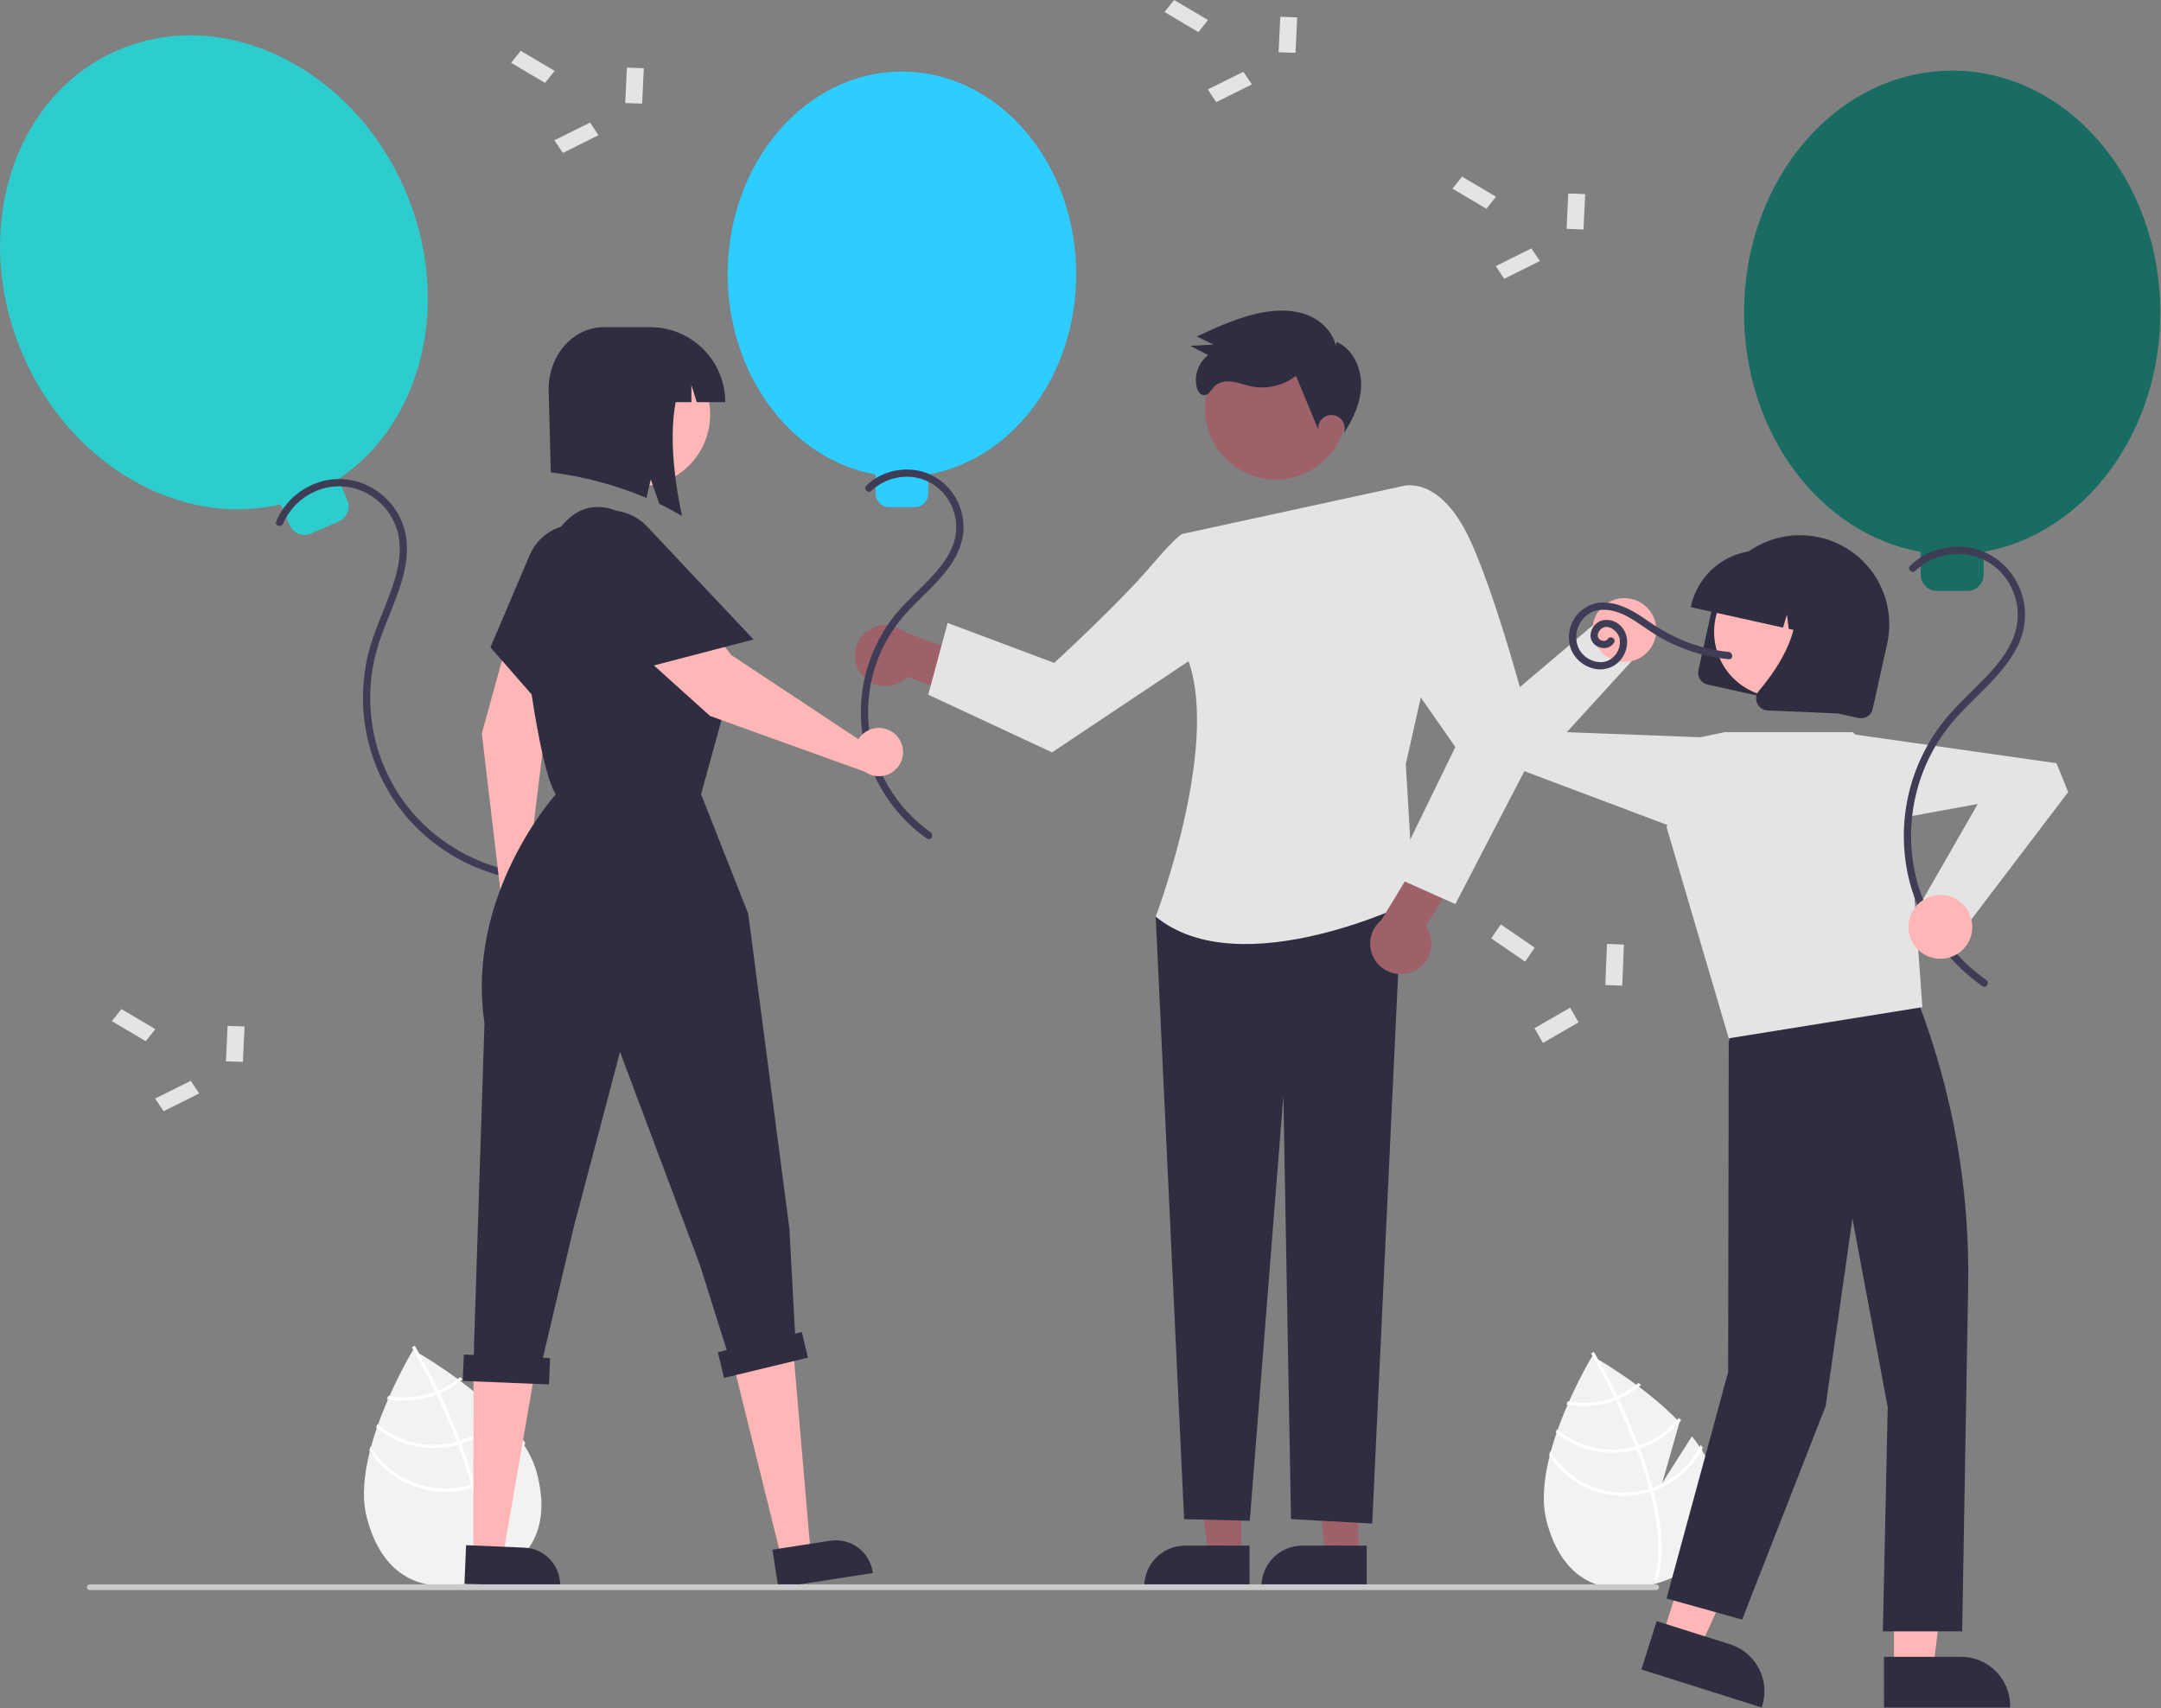 <svg width="893" height="706" viewBox="0 0 893 706" fill="none" xmlns="http://www.w3.org/2000/svg">
<rect x="0" y="0" width="893" height="706" fill="#808080" stroke="none"/>
<g clip-path="url(#clip0_151:113)">
<path d="M561.335 643.116L547.84 643.115L541.42 591.063L561.338 591.064L561.335 643.116Z" fill="#9E616A"/>
<path d="M564.777 656.197L521.264 656.195V655.645C521.264 651.153 523.048 646.845 526.225 643.669C529.401 640.493 533.708 638.709 538.2 638.708H538.201L564.778 638.71L564.777 656.197Z" fill="#2F2E41"/>
<path d="M512.903 643.116L499.408 643.115L492.988 591.063L512.905 591.064L512.903 643.116Z" fill="#9E616A"/>
<path d="M516.344 656.197L472.831 656.195V655.645C472.831 651.153 474.616 646.845 477.792 643.669C480.968 640.493 485.276 638.709 489.767 638.708H489.769L516.345 638.71L516.344 656.197Z" fill="#2F2E41"/>
<path d="M355.732 278.378C356.811 279.861 358.201 281.09 359.806 281.977C361.411 282.865 363.191 283.39 365.02 283.515C366.85 283.641 368.685 283.363 370.396 282.703C372.107 282.042 373.652 281.015 374.923 279.693L401.625 290.12L411.92 275.439L374.004 261.243C371.641 259.255 368.631 258.203 365.545 258.287C362.458 258.37 359.509 259.582 357.257 261.695C355.005 263.807 353.606 266.672 353.325 269.746C353.044 272.821 353.9 275.892 355.732 278.378V278.378Z" fill="#9E616A"/>
<path d="M512.732 367.331L477.575 378.799L489.319 627.783L516.453 628.454L530.339 452.867L533.492 627.761L567.042 629.61L579.41 367.331H512.732Z" fill="#2F2E41"/>
<path d="M489.011 220.559L579.244 200.953L589.278 278.649L580.923 315.773L584.269 372.19C584.269 372.19 512.921 407.702 477.575 378.799C477.575 378.799 505.984 304.18 489.517 269.249L489.011 220.559Z" fill="#E4E4E4"/>
<path d="M504.638 231.548L489.011 220.558C489.011 220.558 488.087 219.28 475.065 234.504C462.042 249.728 435.624 273.944 435.624 273.944L391.595 257.433L383.573 287.071L434.745 310.917L507.191 262.534L504.638 231.548Z" fill="#E4E4E4"/>
<path d="M584.286 401.314C585.944 400.531 587.41 399.394 588.581 397.982C589.752 396.571 590.6 394.92 591.064 393.146C591.528 391.372 591.597 389.517 591.267 387.713C590.937 385.909 590.215 384.2 589.153 382.705L604.372 358.413L591.866 345.563L570.855 380.171C568.462 382.122 566.867 384.883 566.374 387.931C565.881 390.979 566.523 394.102 568.179 396.708C569.834 399.314 572.388 401.223 575.357 402.072C578.326 402.921 581.502 402.651 584.286 401.314V401.314Z" fill="#9E616A"/>
<path d="M565.17 216.259L579.244 200.953C579.244 200.953 594.925 195.492 607.737 223.711C620.549 251.93 634.859 309.168 634.859 309.168L601.402 373.614L575.419 362.004L601.402 308.713L573.906 269.249L565.17 216.259Z" fill="#E4E4E4"/>
<path d="M541.305 194.58C555.499 186.821 560.716 169.024 552.956 154.83C545.197 140.636 527.401 135.42 513.207 143.179C499.013 150.938 493.796 168.735 501.555 182.929C509.314 197.123 527.111 202.339 541.305 194.58Z" fill="#9E616A"/>
<path d="M551.955 142.688C550.569 136.872 545.72 132.281 540.142 130.129C534.564 127.976 528.353 127.997 522.458 128.998C512.674 130.661 503.538 134.88 494.535 139.057L501.474 142.377L491.899 142.926L499.298 146.752C497.322 148.256 495.819 150.295 494.967 152.627C494.115 154.959 493.95 157.487 494.491 159.91C494.872 161.496 495.89 163.244 497.52 163.298C499.49 163.364 500.519 161.068 501.898 159.66C503.733 157.786 506.631 157.37 509.23 157.723C511.829 158.076 514.294 159.076 516.858 159.629C520.099 160.304 523.449 160.267 526.675 159.52C529.901 158.772 532.926 157.332 535.541 155.3L544.767 177.517C544.68 176.68 544.788 175.833 545.082 175.044C545.377 174.254 545.849 173.544 546.464 172.967C547.078 172.391 547.817 171.964 548.624 171.721C549.43 171.477 550.282 171.423 551.113 171.563C551.943 171.703 552.73 172.034 553.412 172.528C554.094 173.023 554.653 173.668 555.044 174.414C555.435 175.16 555.649 175.986 555.668 176.828C555.687 177.671 555.511 178.506 555.154 179.269C559.149 173.244 562.362 166.4 562.472 159.172C562.582 151.945 558.997 144.331 552.436 141.299" fill="#2F2E41"/>
<path d="M212.51 591.493L200.034 611.108L207.301 585.573C191.957 569.562 170.715 557.85 170.715 557.85C170.715 557.85 144.559 600.837 151.599 627.28C158.639 653.723 176.817 658.771 196.209 653.608C215.6 648.446 228.862 635.028 221.822 608.585C220.255 602.699 216.851 596.921 212.51 591.493Z" fill="#F2F2F2"/>
<path d="M196.003 613.063L196.35 614.366C200.306 629.538 200.898 642.039 198.1 651.698C198.062 651.839 198.015 651.976 197.977 652.117L197.324 651.925L196.699 651.732C199.869 641.263 198.454 628.034 195.007 614.8C194.9 614.372 194.791 613.938 194.67 613.508C193.161 607.918 191.313 602.351 189.301 596.999C189.148 596.583 188.988 596.163 188.828 595.743C186.136 588.693 183.194 582.055 180.468 576.333C180.278 575.928 180.08 575.525 179.885 575.128C175.232 565.463 171.287 558.615 170.401 557.102C170.296 556.916 170.235 556.815 170.221 556.791L170.788 556.454L170.793 556.445L171.366 556.106C171.379 556.13 171.587 556.469 171.949 557.105C173.32 559.476 176.961 565.935 181.158 574.616C181.345 575.008 181.543 575.412 181.734 575.817C183.95 580.458 186.3 585.678 188.536 591.219C189.099 592.609 189.639 593.986 190.153 595.349C190.32 595.767 190.48 596.187 190.632 596.603C192.808 602.388 194.598 607.874 196.003 613.063Z" fill="white"/>
<path d="M181.158 574.616C180.741 574.789 180.318 574.964 179.885 575.128C178.709 575.574 177.511 575.96 176.295 576.284C171.117 577.67 165.694 577.876 160.425 576.888C160.245 577.302 160.065 577.716 159.881 578.139C165.437 579.23 171.169 579.037 176.639 577.574C177.936 577.229 179.215 576.814 180.468 576.334C180.895 576.172 181.318 575.997 181.734 575.817C185.166 574.355 188.356 572.381 191.196 569.961C190.824 569.68 190.46 569.403 190.104 569.132C187.409 571.39 184.394 573.239 181.158 574.616V574.616Z" fill="white"/>
<path d="M190.153 595.349C189.715 595.493 189.273 595.624 188.828 595.743C188.694 595.785 188.552 595.823 188.417 595.859C182.804 597.354 176.913 597.469 171.246 596.194C165.579 594.92 160.304 592.294 155.871 588.541C155.715 588.99 155.558 589.44 155.409 589.894C159.992 593.666 165.408 596.291 171.208 597.553C177.008 598.815 183.025 598.677 188.76 597.15C188.941 597.102 189.122 597.054 189.301 596.999C189.751 596.872 190.192 596.741 190.632 596.603C197.428 594.416 203.45 590.318 207.978 584.799C207.67 584.473 207.362 584.147 207.048 583.823C202.658 589.227 196.786 593.233 190.153 595.349V595.349Z" fill="white"/>
<path d="M196.003 613.063C195.561 613.222 195.116 613.368 194.67 613.508C194.191 613.656 193.711 613.798 193.227 613.926C185.682 615.926 177.693 615.427 170.455 612.506C163.218 609.585 157.121 604.398 153.078 597.722C152.927 598.322 152.774 598.915 152.635 599.512C156.942 606.1 163.215 611.163 170.564 613.982C177.912 616.802 185.962 617.234 193.57 615.217C194.054 615.088 194.536 614.953 195.007 614.8C195.462 614.665 195.907 614.519 196.35 614.366C205.283 611.224 212.688 604.804 217.066 596.407C216.803 595.965 216.523 595.535 216.241 595.099C212.087 603.491 204.828 609.935 196.003 613.063Z" fill="white"/>
<path d="M699.174 593.538L686.879 612.868L694.041 587.704C678.92 571.926 657.987 560.384 657.987 560.384C657.987 560.384 632.211 602.747 639.148 628.805C646.086 654.864 664 659.839 683.11 654.751C702.219 649.664 715.288 636.441 708.351 610.382C706.807 604.582 703.452 598.888 699.174 593.538Z" fill="#F2F2F2"/>
<path d="M682.906 614.795L683.248 616.08C687.147 631.03 687.73 643.35 684.973 652.868C684.936 653.008 684.89 653.142 684.852 653.282L684.209 653.092L683.593 652.902C686.716 642.585 685.322 629.548 681.925 616.507C681.82 616.085 681.713 615.658 681.593 615.233C680.106 609.725 678.285 604.238 676.302 598.964C676.152 598.555 675.994 598.141 675.836 597.727C673.183 590.779 670.284 584.237 667.598 578.599C667.41 578.2 667.215 577.802 667.023 577.411C662.437 567.886 658.55 561.138 657.677 559.648C657.574 559.464 657.513 559.364 657.5 559.341L658.058 559.008L658.063 559L658.628 558.666C658.641 558.69 658.845 559.023 659.203 559.65C660.554 561.987 664.141 568.352 668.278 576.906C668.462 577.293 668.657 577.691 668.845 578.09C671.029 582.663 673.345 587.808 675.548 593.268C676.104 594.639 676.635 595.995 677.142 597.338C677.306 597.75 677.464 598.165 677.614 598.574C679.758 604.275 681.523 609.682 682.906 614.795Z" fill="white"/>
<path d="M668.278 576.906C667.867 577.077 667.45 577.25 667.023 577.411C665.864 577.851 664.683 578.231 663.485 578.55C658.382 579.916 653.038 580.119 647.846 579.146C647.669 579.554 647.491 579.962 647.309 580.378C652.785 581.453 658.433 581.263 663.824 579.822C665.103 579.481 666.362 579.073 667.598 578.599C668.019 578.44 668.436 578.267 668.845 578.09C672.227 576.65 675.371 574.704 678.169 572.319C677.803 572.042 677.444 571.77 677.094 571.502C674.437 573.728 671.467 575.549 668.278 576.906Z" fill="white"/>
<path d="M677.142 597.338C676.71 597.48 676.275 597.61 675.836 597.727C675.704 597.769 675.564 597.806 675.431 597.841C669.899 599.314 664.094 599.427 658.51 598.172C652.925 596.916 647.727 594.328 643.358 590.63C643.204 591.072 643.049 591.515 642.903 591.963C647.419 595.68 652.756 598.267 658.472 599.51C664.187 600.754 670.117 600.618 675.769 599.113C675.947 599.066 676.126 599.018 676.302 598.965C676.745 598.84 677.181 598.71 677.614 598.574C684.311 596.419 690.245 592.381 694.708 586.942C694.404 586.621 694.101 586.3 693.791 585.98C689.465 591.306 683.679 595.253 677.142 597.338V597.338Z" fill="white"/>
<path d="M682.906 614.795C682.472 614.952 682.033 615.096 681.593 615.233C681.121 615.379 680.648 615.519 680.171 615.646C672.736 617.616 664.863 617.125 657.73 614.246C650.598 611.367 644.59 606.256 640.605 599.677C640.456 600.268 640.306 600.853 640.169 601.441C644.413 607.933 650.596 612.923 657.837 615.701C665.079 618.479 673.012 618.905 680.509 616.918C680.986 616.791 681.462 616.657 681.925 616.507C682.373 616.374 682.812 616.23 683.248 616.079C692.052 612.983 699.35 606.656 703.664 598.38C703.405 597.945 703.129 597.522 702.851 597.092C698.758 605.362 691.604 611.712 682.906 614.795Z" fill="white"/>
<path d="M444.708 113.298C444.708 67.061 412.472 29.577 372.708 29.577C332.943 29.577 300.708 67.061 300.708 113.298C300.708 155.234 327.224 189.967 361.824 196.068V203.958C361.824 205.448 362.416 206.877 363.47 207.931C364.524 208.985 365.953 209.577 367.444 209.577H377.972C379.462 209.577 380.892 208.985 381.946 207.931C383 206.877 383.592 205.448 383.592 203.958V196.068C418.191 189.967 444.708 155.234 444.708 113.298Z" fill="#2DCDFF"/>
<path d="M360.093 202.817C362.346 200.702 365.03 199.098 367.961 198.118C370.892 197.138 374 196.803 377.072 197.138C380.169 197.496 383.139 198.569 385.75 200.272C388.361 201.975 390.541 204.261 392.118 206.949C393.695 209.558 394.686 212.479 395.022 215.509C395.358 218.539 395.03 221.606 394.062 224.497C392.169 230.262 388.147 235.06 384.022 239.384C379.696 243.921 374.99 248.105 370.923 252.886C364.215 260.817 359.531 270.256 357.273 280.395C355.015 290.534 355.25 301.069 357.957 311.096C361.526 323.807 368.895 335.122 379.077 343.526C380.369 344.582 381.7 345.589 383.071 346.545C384.656 347.654 386.157 345.055 384.585 343.954C373.531 336.135 365.362 324.89 361.341 311.961C358.292 301.886 357.902 291.193 360.208 280.922C362.515 270.651 367.44 261.152 374.504 253.348C378.795 248.61 383.599 244.37 387.889 239.631C391.998 235.091 395.744 229.969 397.349 223.972C398.161 220.923 398.363 217.743 397.941 214.615C397.52 211.488 396.484 208.475 394.894 205.749C393.311 202.963 391.169 200.533 388.603 198.613C386.037 196.693 383.102 195.324 379.982 194.591C373.706 193.227 367.145 194.363 361.693 197.758C360.357 198.61 359.111 199.594 357.972 200.696C356.579 202.038 358.702 204.157 360.093 202.817V202.817Z" fill="#3F3D56"/>
<path d="M167.257 78.24C145.227 27.596 92.06 1.899 48.506 20.845C4.952 39.791 -12.497 96.205 9.533 146.85C29.514 192.782 75.106 218.191 115.91 208.388L119.669 217.03C120.38 218.662 121.709 219.946 123.366 220.598C125.022 221.25 126.87 221.218 128.502 220.508L140.034 215.491C141.666 214.781 142.95 213.452 143.602 211.795C144.254 210.139 144.221 208.291 143.511 206.658L139.752 198.017C174.743 174.849 187.237 124.172 167.257 78.24Z" fill="#2DCDCD"/>
<path d="M117.01 216.347C118.441 213.05 120.549 210.09 123.198 207.659C125.846 205.228 128.975 203.381 132.383 202.237C135.73 201.11 139.282 200.728 142.792 201.118C146.301 201.508 149.683 202.66 152.7 204.494C155.809 206.335 158.489 208.819 160.563 211.778C162.636 214.737 164.054 218.104 164.724 221.655C166.261 229.883 163.767 238.265 160.932 245.926C157.96 253.957 154.256 261.756 152.19 270.096C149.314 281.817 149.256 294.053 152.02 305.801C154.785 317.549 160.293 328.475 168.093 337.684C177.918 349.069 190.857 357.332 205.318 361.457C207.092 361.957 208.884 362.384 210.691 362.75C212.576 363.131 213.382 360.24 211.488 359.857C196.442 356.76 182.73 349.063 172.249 337.833C161.138 325.82 154.426 310.397 153.208 294.079C152.555 285.812 153.313 277.494 155.449 269.481C157.728 261.025 161.587 253.108 164.496 244.869C167.271 237.007 169.239 228.564 167.495 220.244C165.891 212.919 161.446 206.529 155.135 202.479C152.111 200.485 148.72 199.111 145.16 198.439C141.6 197.766 137.942 197.808 134.399 198.561C127.162 200.201 120.822 204.536 116.668 210.684C115.658 212.217 114.803 213.847 114.117 215.55C113.379 217.332 116.28 218.109 117.01 216.347L117.01 216.347Z" fill="#3F3D56"/>
<path d="M782.652 689.952L798.823 689.951L806.515 627.578L782.649 627.579L782.652 689.952Z" fill="#FFB6B6"/>
<path d="M778.527 684.672L810.373 684.671H810.374C815.757 684.671 820.919 686.809 824.724 690.615C828.53 694.421 830.669 699.583 830.669 704.965V705.625L778.528 705.627L778.527 684.672Z" fill="#2F2E41"/>
<path d="M686.94 676.201L702.358 681.077L728.505 623.93L705.75 616.732L686.94 676.201Z" fill="#FFB6B6"/>
<path d="M684.6 669.923L714.963 679.527L714.964 679.527C720.096 681.151 724.372 684.746 726.853 689.523C729.334 694.3 729.815 699.866 728.192 704.998L727.994 705.626L678.28 689.902L684.6 669.923Z" fill="#2F2E41"/>
<path d="M723.35 405.089L714.377 430.397L714.122 567.029L688.674 660.575L719.913 669.293L754.419 581.087L765.487 503.612L780.072 581.538L778.064 674.158H810.84L813.314 531.429C814.009 491.345 806.995 451.5 792.654 414.062V414.062L723.35 405.089Z" fill="#2F2E41"/>
<path d="M712.663 302.57H765.64L787.776 324.706L794.389 416.206L714.377 429.082L688.674 341.778L702.671 304.674L712.663 302.57Z" fill="#E4E4E4"/>
<path d="M693.611 342.651L612.045 311.962L609.922 299.276L661.362 255.749L678.483 268.591L647.451 302.57L702.671 304.674L693.611 342.651Z" fill="#E4E4E4"/>
<path d="M671.255 273.552C678.54 273.552 684.445 267.647 684.445 260.362C684.445 253.078 678.54 247.172 671.255 247.172C663.97 247.172 658.065 253.078 658.065 260.362C658.065 267.647 663.97 273.552 671.255 273.552Z" fill="#FFB6B6"/>
<path d="M701.845 276.979L707.805 250.103C708.85 245.37 710.818 240.889 713.595 236.916C716.373 232.944 719.906 229.558 723.993 226.951C728.08 224.345 732.641 222.57 737.415 221.728C742.188 220.885 747.081 220.991 751.813 222.041C756.546 223.09 761.025 225.062 764.994 227.844C768.964 230.625 772.347 234.162 774.949 238.252C777.551 242.341 779.322 246.904 780.16 251.678C780.998 256.452 780.887 261.345 779.833 266.076L773.872 292.952C773.587 294.235 772.804 295.351 771.696 296.057C770.588 296.763 769.245 297 767.962 296.717L705.61 282.889C704.327 282.604 703.211 281.821 702.505 280.713C701.799 279.605 701.562 278.262 701.845 276.979Z" fill="#2F2E41"/>
<path d="M742.907 287.11C757.253 282.952 765.514 267.952 761.357 253.606C757.2 239.259 742.199 230.999 727.853 235.156C713.506 239.313 705.246 254.313 709.403 268.66C713.56 283.006 728.56 291.267 742.907 287.11Z" fill="#FFB6B6"/>
<path d="M698.808 250.364C700.492 242.813 705.102 236.238 711.627 232.081C718.152 227.925 726.06 226.526 733.615 228.193L738.99 229.385C746.541 231.069 753.116 235.679 757.272 242.204C761.429 248.729 762.827 256.636 761.16 264.191L761.041 264.729L749.682 262.21L748.213 250.501L745.032 261.179L739.162 259.877L738.421 253.969L736.816 259.356L698.689 250.901L698.808 250.364Z" fill="#2F2E41"/>
<path d="M726.117 290.608C725.744 289.768 725.615 288.839 725.747 287.929C725.878 287.019 726.264 286.164 726.86 285.464C734.959 275.893 747.374 257.642 739.526 242.948L738.962 241.892L769.694 248.708L759.462 294.848L730.451 293.583C730.158 293.57 729.865 293.532 729.578 293.469C728.816 293.3 728.105 292.952 727.503 292.455C726.902 291.958 726.426 291.325 726.117 290.608Z" fill="#2F2E41"/>
<path d="M763.533 303.124L849.813 315.392L854.638 327.316L813.862 380.963L794.363 372.141L817.287 332.24L762.925 342.163L763.533 303.124Z" fill="#E4E4E4"/>
<path d="M892.708 129.197C892.708 73.968 854.204 29.197 806.708 29.197C759.211 29.197 720.708 73.968 720.708 129.197C720.708 179.287 752.38 220.774 793.708 228.06V237.484C793.708 239.264 794.415 240.972 795.674 242.231C796.933 243.489 798.64 244.197 800.42 244.197H812.995C814.776 244.197 816.483 243.489 817.742 242.231C819.001 240.972 819.708 239.264 819.708 237.484V228.06C861.036 220.774 892.708 179.287 892.708 129.197Z" fill="#196C62"/>
<path d="M791.434 235.916C794.164 233.349 797.42 231.407 800.975 230.223C804.53 229.039 808.3 228.641 812.024 229.058C815.683 229.489 819.195 230.747 822.295 232.736C825.396 234.726 828.002 237.395 829.918 240.541C831.869 243.646 833.123 247.137 833.595 250.773C834.067 254.409 833.745 258.104 832.653 261.604C830.531 268.474 825.874 274.227 821.019 279.383C815.841 284.883 810.167 289.913 805.216 295.628C797.144 305.009 791.472 316.209 788.687 328.266C785.901 340.323 786.085 352.876 789.224 364.847C793.423 380.232 802.294 393.934 814.614 404.061C816.11 405.279 817.65 406.44 819.233 407.545C820.818 408.654 822.319 406.054 820.747 404.955C807.554 395.629 797.782 382.235 792.93 366.825C789.245 354.797 788.723 342.021 791.414 329.732C794.105 317.443 799.918 306.055 808.292 296.667C813.382 290.985 819.114 285.924 824.262 280.297C829.191 274.909 833.717 268.859 835.742 261.739C836.762 258.143 837.058 254.38 836.614 250.669C836.169 246.958 834.994 243.371 833.154 240.117C831.323 236.789 828.824 233.876 825.813 231.56C822.803 229.243 819.347 227.574 815.661 226.656C808.17 224.934 800.303 226.239 793.77 230.287C792.168 231.3 790.674 232.475 789.313 233.795C787.922 235.138 790.044 237.258 791.434 235.916V235.916Z" fill="#3F3D56"/>
<path d="M801.835 396.219C809.12 396.219 815.025 390.313 815.025 383.029C815.025 375.744 809.12 369.839 801.835 369.839C794.551 369.839 788.646 375.744 788.646 383.029C788.646 390.313 794.551 396.219 801.835 396.219Z" fill="#FFB6B6"/>
<path d="M664.388 264.065C663.696 265.159 662.019 265 661.078 264.316C659.771 263.367 660.194 261.538 661.094 260.458C663.955 257.024 668.686 260.649 669.324 264.06C669.561 265.723 669.305 267.419 668.588 268.937C667.87 270.456 666.722 271.73 665.287 272.603C662.023 274.537 657.784 273.567 654.978 271.252C649.124 266.424 650.718 256.755 657.22 253.262C661.369 251.033 666.615 252.011 670.703 253.879C675.304 255.981 679.261 259.203 683.516 261.889C692.853 267.734 703.414 271.34 714.376 272.427C716.295 272.622 716.281 269.621 714.376 269.427C708.301 268.799 702.338 267.363 696.644 265.157C691.01 262.873 685.662 259.938 680.711 256.412C675.7 252.977 670.466 249.641 664.266 249.074C661.763 248.782 659.228 249.157 656.919 250.162C654.609 251.167 652.606 252.766 651.114 254.796C649.787 256.613 648.899 258.712 648.519 260.929C648.14 263.146 648.278 265.421 648.925 267.576C649.704 269.829 651.066 271.836 652.873 273.391C654.679 274.946 656.866 275.995 659.21 276.431C661.466 276.858 663.799 276.569 665.884 275.606C667.968 274.643 669.7 273.053 670.838 271.059C673.12 267.112 673.046 261.81 669.599 258.537C668.611 257.533 667.374 256.809 666.014 256.439C664.655 256.069 663.222 256.067 661.861 256.433C660.607 256.856 659.504 257.636 658.687 258.676C657.869 259.717 657.373 260.973 657.258 262.291C656.925 267.415 664.198 269.977 666.978 265.579C668.013 263.943 665.418 262.436 664.388 264.065V264.065Z" fill="#3F3D56"/>
<path d="M64.196 425.291L60.234 430.262L46.22 421.972L50.182 417L64.196 425.291Z" fill="#E4E4E4"/>
<path d="M78.819 446.651L82.319 451.874L67.597 459.197L64.097 453.974L78.819 446.651Z" fill="#E4E4E4"/>
<path d="M94.059 423.945L101.053 424.192L100.357 438.826L93.363 438.579L94.059 423.945Z" fill="#E4E4E4"/>
<path d="M229.196 29.291L225.234 34.262L211.22 25.972L215.182 21L229.196 29.291Z" fill="#E4E4E4"/>
<path d="M243.819 50.651L247.319 55.874L232.597 63.197L229.097 57.974L243.819 50.651Z" fill="#E4E4E4"/>
<path d="M259.059 27.945L266.053 28.192L265.357 42.826L258.363 42.579L259.059 27.945Z" fill="#E4E4E4"/>
<path d="M618.196 81.291L614.234 86.262L600.22 77.972L604.182 73L618.196 81.291Z" fill="#E4E4E4"/>
<path d="M632.819 102.651L636.319 107.874L621.597 115.197L618.097 109.974L632.819 102.651Z" fill="#E4E4E4"/>
<path d="M648.059 79.945L655.053 80.192L654.357 94.826L647.363 94.579L648.059 79.945Z" fill="#E4E4E4"/>
<path d="M499.196 8.291L495.234 13.262L481.22 4.972L485.182 0L499.196 8.291Z" fill="#E4E4E4"/>
<path d="M513.819 29.651L517.319 34.874L502.597 42.197L499.097 36.974L513.819 29.651Z" fill="#E4E4E4"/>
<path d="M529.059 6.945L536.053 7.192L535.357 21.826L528.363 21.579L529.059 6.945Z" fill="#E4E4E4"/>
<path d="M620.182 382L616.22 387.771L630.234 397.393L634.196 391.623L620.182 382Z" fill="#E4E4E4"/>
<path d="M634.097 424.916L637.597 430.978L652.319 422.478L648.819 416.416L634.097 424.916Z" fill="#E4E4E4"/>
<path d="M663.363 407.046L670.357 407.333L671.053 390.347L664.059 390.061L663.363 407.046Z" fill="#E4E4E4"/>
<path d="M322.899 643.871L335.014 641.997L326.708 545.197L299.708 550.197L322.899 643.871Z" fill="#FFB6B6"/>
<path d="M319.196 640.393L343.057 636.703L343.058 636.703C347.091 636.08 351.206 637.084 354.498 639.495C357.791 641.905 359.991 645.525 360.614 649.558L360.691 650.052L321.624 656.093L319.196 640.393Z" fill="#2F2E41"/>
<path d="M195.562 642.671L207.81 643.192L222.708 557.196L195.708 557.197L195.562 642.671Z" fill="#FFB6B6"/>
<path d="M192.608 638.539L216.73 639.566H216.731C220.808 639.74 224.649 641.526 227.408 644.532C230.168 647.538 231.621 651.517 231.448 655.594L231.427 656.093L191.932 654.411L192.608 638.539Z" fill="#2F2E41"/>
<path d="M219.677 362.491C219.099 362.328 218.508 362.218 217.91 362.161L225.546 299.661L251.455 244.793C253.085 241.341 253.345 237.4 252.184 233.764C251.022 230.128 248.525 227.068 245.196 225.2C241.866 223.333 237.953 222.798 234.245 223.703C230.536 224.607 227.309 226.885 225.214 230.075V230.075C218.423 240.414 213.287 251.749 209.989 263.671L199.104 303.028L207.064 370.52C206.758 372.423 207.009 374.373 207.786 376.136C208.563 377.899 209.833 379.4 211.443 380.458C213.053 381.516 214.935 382.087 216.861 382.101C218.788 382.115 220.678 381.572 222.303 380.538C223.928 379.503 225.22 378.021 226.023 376.269C226.825 374.518 227.105 372.572 226.827 370.665C226.55 368.758 225.728 366.973 224.459 365.522C223.191 364.072 221.53 363.019 219.677 362.491H219.677Z" fill="#FFB6B6"/>
<path d="M235.408 304.951L202.675 267.504L218.891 229.363C221.014 224.368 225.005 220.401 230.013 218.308C235.021 216.215 240.648 216.163 245.694 218.161C250.74 220.159 254.805 224.051 257.022 229.005C259.238 233.959 259.431 239.583 257.559 244.677L235.408 304.951Z" fill="#2F2E41"/>
<path d="M289.822 185.574C297.698 171.167 292.403 153.104 277.996 145.229C263.59 137.353 245.527 142.648 237.651 157.055C229.776 171.461 235.07 189.524 249.477 197.4C263.884 205.275 281.947 199.981 289.822 185.574Z" fill="#FFB6B6"/>
<path d="M268.708 135.197H249.504C236.914 135.197 226.708 146.679 226.708 160.842L227.596 195.197C241.2 196.889 254.506 200.448 267.138 205.773L268.93 198.118L272.466 208.199C275.61 209.722 278.728 211.388 281.819 213.197C278.211 196.246 276.726 179.334 279.203 166.197H285.708V159.079L287.916 166.197H299.708V166.197C299.708 162.126 298.906 158.095 297.348 154.334C295.79 150.572 293.507 147.155 290.628 144.276C287.75 141.398 284.332 139.114 280.571 137.556C276.81 135.999 272.779 135.197 268.708 135.197V135.197Z" fill="#2F2E41"/>
<path d="M331.325 550.456L328.543 551.126L326.208 507.697L309.208 377.697L289.708 328.197L299.208 293.697C299.208 293.697 310.208 269.697 282.708 251.197L260.708 214.197C245.511 204.26 233.008 210.757 226.343 227.647C220.535 242.363 216.027 260.98 218.708 280.197C224.714 323.242 229.708 328.197 229.708 328.197C229.708 328.197 192.208 369.697 200.208 422.697L195.749 559.921L191.67 559.754L191.223 570.653L226.86 572.114L227.306 561.215L224.35 561.093L237.208 506.697L256.208 434.697L289.208 522.697L300.307 557.926L296.651 558.807L299.205 569.412L333.879 561.061L331.325 550.456Z" fill="#2F2E41"/>
<path d="M355.814 304.041C355.411 304.485 355.048 304.965 354.73 305.475L302.227 270.718L264.716 223.023C262.357 220.023 258.947 218.029 255.175 217.444C251.404 216.858 247.55 217.725 244.392 219.869C241.234 222.013 239.007 225.275 238.159 228.997C237.312 232.719 237.907 236.623 239.825 239.923V239.923C246.041 250.618 253.886 260.278 263.078 268.555L293.425 295.878L357.362 318.913C358.927 320.036 360.784 320.683 362.709 320.776C364.633 320.868 366.543 320.403 368.209 319.435C369.875 318.468 371.227 317.039 372.1 315.322C372.973 313.605 373.332 311.672 373.133 309.755C372.933 307.839 372.184 306.021 370.976 304.52C369.768 303.02 368.152 301.9 366.322 301.296C364.492 300.693 362.527 300.63 360.663 301.117C358.799 301.604 357.115 302.619 355.814 304.041H355.814Z" fill="#FFB6B6"/>
<path d="M311.366 264.258L263.24 276.811L236.362 245.262C232.843 241.131 231.077 235.787 231.442 230.372C231.807 224.957 234.274 219.9 238.317 216.278C242.359 212.657 247.657 210.759 253.079 210.989C258.502 211.219 263.619 213.56 267.34 217.511L311.366 264.258Z" fill="#2F2E41"/>
<path d="M684.394 657.112H37.1C36.784 657.112 36.482 656.986 36.258 656.763C36.035 656.54 35.91 656.237 35.91 655.921C35.91 655.605 36.035 655.303 36.258 655.079C36.482 654.856 36.784 654.73 37.1 654.73H684.394C684.71 654.73 685.013 654.856 685.236 655.079C685.46 655.303 685.585 655.605 685.585 655.921C685.585 656.237 685.46 656.54 685.236 656.763C685.013 656.986 684.71 657.112 684.394 657.112Z" fill="#CACACA"/>
</g>
<defs>
<clipPath id="clip0_151:113">
<rect width="892.708" height="705.627" fill="white"/>
</clipPath>
</defs>
</svg>
